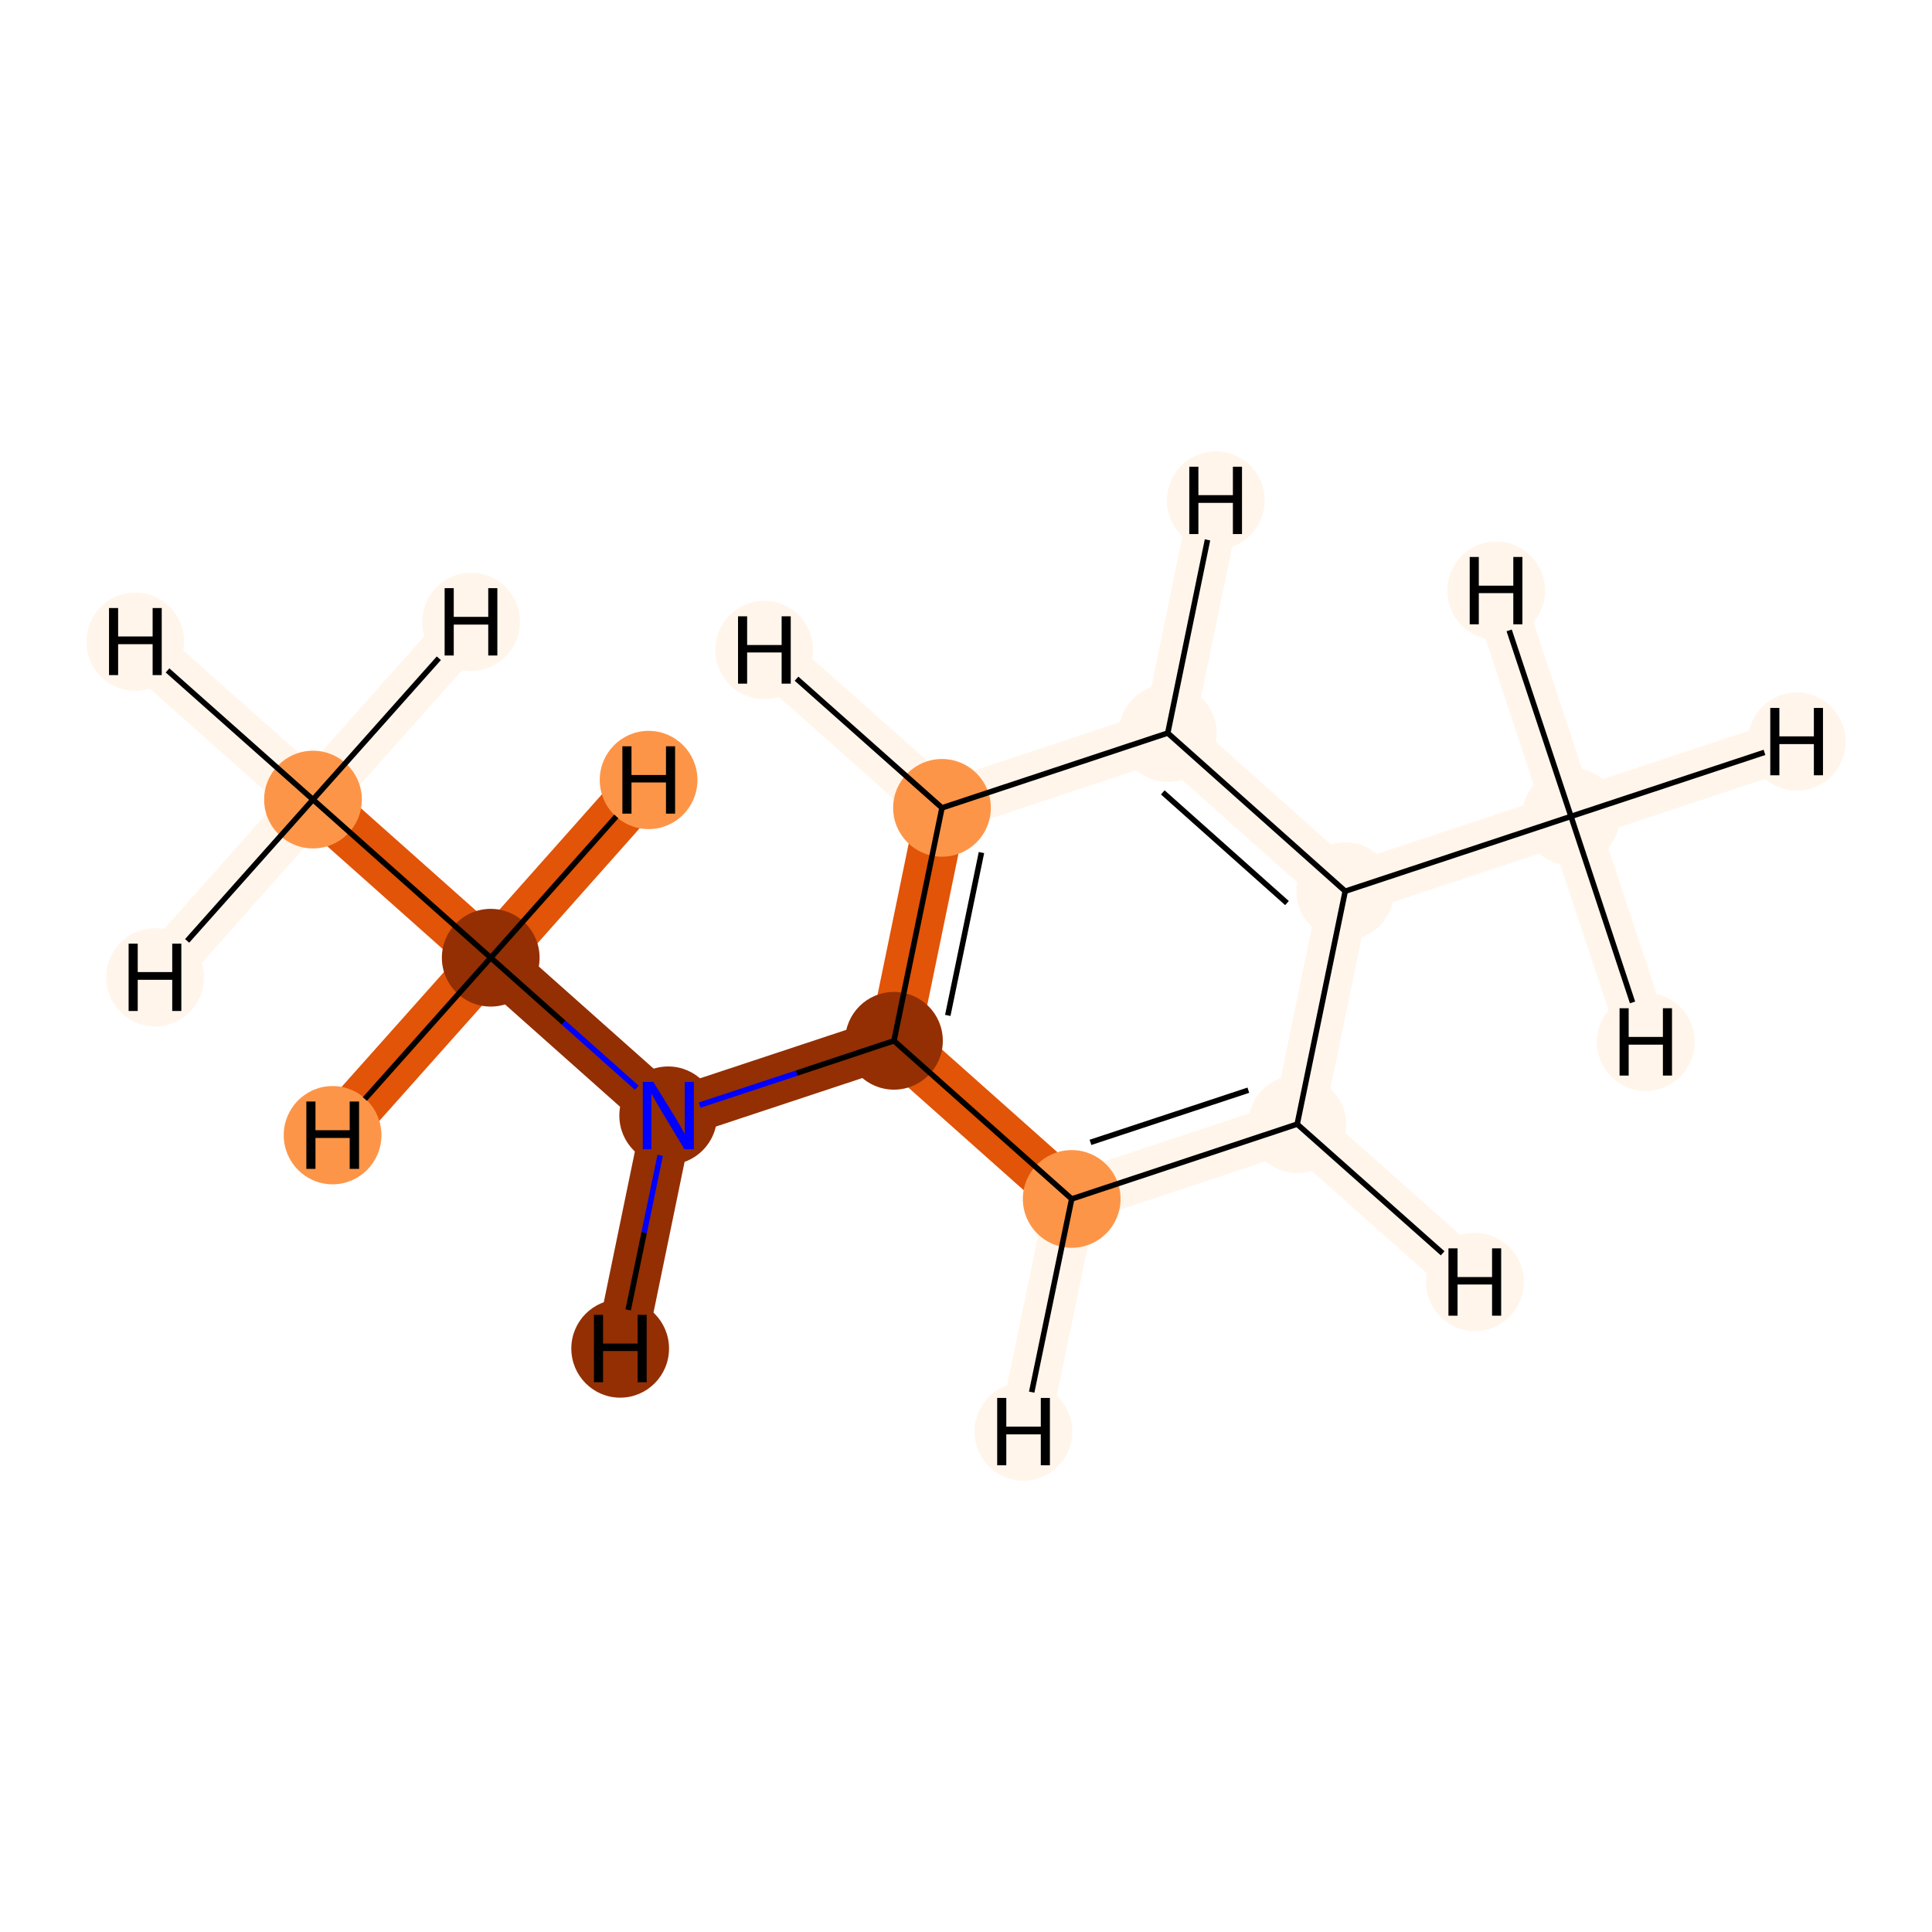 <?xml version='1.0' encoding='iso-8859-1'?>
<svg version='1.1' baseProfile='full'
              xmlns='http://www.w3.org/2000/svg'
                      xmlns:rdkit='http://www.rdkit.org/xml'
                      xmlns:xlink='http://www.w3.org/1999/xlink'
                  xml:space='preserve'
width='700px' height='700px' viewBox='0 0 700 700'>
<!-- END OF HEADER -->
<rect style='opacity:1.0;fill:#FFFFFF;stroke:none' width='700.0' height='700.0' x='0.0' y='0.0'> </rect>
<path d='M 113.4,289.7 L 177.8,347.0' style='fill:none;fill-rule:evenodd;stroke:#E25407;stroke-width:18.4px;stroke-linecap:butt;stroke-linejoin:miter;stroke-opacity:1' />
<path d='M 113.4,289.7 L 49.0,232.5' style='fill:none;fill-rule:evenodd;stroke:#FFF5EB;stroke-width:18.4px;stroke-linecap:butt;stroke-linejoin:miter;stroke-opacity:1' />
<path d='M 113.4,289.7 L 170.7,225.3' style='fill:none;fill-rule:evenodd;stroke:#FFF5EB;stroke-width:18.4px;stroke-linecap:butt;stroke-linejoin:miter;stroke-opacity:1' />
<path d='M 113.4,289.7 L 56.2,354.1' style='fill:none;fill-rule:evenodd;stroke:#FFF5EB;stroke-width:18.4px;stroke-linecap:butt;stroke-linejoin:miter;stroke-opacity:1' />
<path d='M 177.8,347.0 L 242.1,404.2' style='fill:none;fill-rule:evenodd;stroke:#932F03;stroke-width:18.4px;stroke-linecap:butt;stroke-linejoin:miter;stroke-opacity:1' />
<path d='M 177.8,347.0 L 235.0,282.6' style='fill:none;fill-rule:evenodd;stroke:#E25407;stroke-width:18.4px;stroke-linecap:butt;stroke-linejoin:miter;stroke-opacity:1' />
<path d='M 177.8,347.0 L 120.5,411.3' style='fill:none;fill-rule:evenodd;stroke:#E25407;stroke-width:18.4px;stroke-linecap:butt;stroke-linejoin:miter;stroke-opacity:1' />
<path d='M 242.1,404.2 L 323.9,377.1' style='fill:none;fill-rule:evenodd;stroke:#932F03;stroke-width:18.4px;stroke-linecap:butt;stroke-linejoin:miter;stroke-opacity:1' />
<path d='M 242.1,404.2 L 224.7,488.6' style='fill:none;fill-rule:evenodd;stroke:#932F03;stroke-width:18.4px;stroke-linecap:butt;stroke-linejoin:miter;stroke-opacity:1' />
<path d='M 323.9,377.1 L 341.3,292.7' style='fill:none;fill-rule:evenodd;stroke:#E25407;stroke-width:18.4px;stroke-linecap:butt;stroke-linejoin:miter;stroke-opacity:1' />
<path d='M 323.9,377.1 L 388.3,434.4' style='fill:none;fill-rule:evenodd;stroke:#E25407;stroke-width:18.4px;stroke-linecap:butt;stroke-linejoin:miter;stroke-opacity:1' />
<path d='M 341.3,292.7 L 423.1,265.6' style='fill:none;fill-rule:evenodd;stroke:#FFF5EB;stroke-width:18.4px;stroke-linecap:butt;stroke-linejoin:miter;stroke-opacity:1' />
<path d='M 341.3,292.7 L 276.9,235.5' style='fill:none;fill-rule:evenodd;stroke:#FFF5EB;stroke-width:18.4px;stroke-linecap:butt;stroke-linejoin:miter;stroke-opacity:1' />
<path d='M 423.1,265.6 L 487.4,322.9' style='fill:none;fill-rule:evenodd;stroke:#FFF5EB;stroke-width:18.4px;stroke-linecap:butt;stroke-linejoin:miter;stroke-opacity:1' />
<path d='M 423.1,265.6 L 440.5,181.3' style='fill:none;fill-rule:evenodd;stroke:#FFF5EB;stroke-width:18.4px;stroke-linecap:butt;stroke-linejoin:miter;stroke-opacity:1' />
<path d='M 487.4,322.9 L 470.0,407.3' style='fill:none;fill-rule:evenodd;stroke:#FFF5EB;stroke-width:18.4px;stroke-linecap:butt;stroke-linejoin:miter;stroke-opacity:1' />
<path d='M 487.4,322.9 L 569.2,295.8' style='fill:none;fill-rule:evenodd;stroke:#FFF5EB;stroke-width:18.4px;stroke-linecap:butt;stroke-linejoin:miter;stroke-opacity:1' />
<path d='M 470.0,407.3 L 388.3,434.4' style='fill:none;fill-rule:evenodd;stroke:#FFF5EB;stroke-width:18.4px;stroke-linecap:butt;stroke-linejoin:miter;stroke-opacity:1' />
<path d='M 470.0,407.3 L 534.4,464.5' style='fill:none;fill-rule:evenodd;stroke:#FFF5EB;stroke-width:18.4px;stroke-linecap:butt;stroke-linejoin:miter;stroke-opacity:1' />
<path d='M 388.3,434.4 L 370.8,518.7' style='fill:none;fill-rule:evenodd;stroke:#FFF5EB;stroke-width:18.4px;stroke-linecap:butt;stroke-linejoin:miter;stroke-opacity:1' />
<path d='M 569.2,295.8 L 651.0,268.7' style='fill:none;fill-rule:evenodd;stroke:#FFF5EB;stroke-width:18.4px;stroke-linecap:butt;stroke-linejoin:miter;stroke-opacity:1' />
<path d='M 569.2,295.8 L 596.3,377.5' style='fill:none;fill-rule:evenodd;stroke:#FFF5EB;stroke-width:18.4px;stroke-linecap:butt;stroke-linejoin:miter;stroke-opacity:1' />
<path d='M 569.2,295.8 L 542.1,214.0' style='fill:none;fill-rule:evenodd;stroke:#FFF5EB;stroke-width:18.4px;stroke-linecap:butt;stroke-linejoin:miter;stroke-opacity:1' />
<ellipse cx='113.4' cy='289.7' rx='17.2' ry='17.2'  style='fill:#FD9548;fill-rule:evenodd;stroke:#FD9548;stroke-width:1.0px;stroke-linecap:butt;stroke-linejoin:miter;stroke-opacity:1' />
<ellipse cx='177.8' cy='347.0' rx='17.2' ry='17.2'  style='fill:#932F03;fill-rule:evenodd;stroke:#932F03;stroke-width:1.0px;stroke-linecap:butt;stroke-linejoin:miter;stroke-opacity:1' />
<ellipse cx='242.1' cy='404.2' rx='17.2' ry='17.3'  style='fill:#932F03;fill-rule:evenodd;stroke:#932F03;stroke-width:1.0px;stroke-linecap:butt;stroke-linejoin:miter;stroke-opacity:1' />
<ellipse cx='323.9' cy='377.1' rx='17.2' ry='17.2'  style='fill:#932F03;fill-rule:evenodd;stroke:#932F03;stroke-width:1.0px;stroke-linecap:butt;stroke-linejoin:miter;stroke-opacity:1' />
<ellipse cx='341.3' cy='292.7' rx='17.2' ry='17.2'  style='fill:#FD9548;fill-rule:evenodd;stroke:#FD9548;stroke-width:1.0px;stroke-linecap:butt;stroke-linejoin:miter;stroke-opacity:1' />
<ellipse cx='423.1' cy='265.6' rx='17.2' ry='17.2'  style='fill:#FFF5EB;fill-rule:evenodd;stroke:#FFF5EB;stroke-width:1.0px;stroke-linecap:butt;stroke-linejoin:miter;stroke-opacity:1' />
<ellipse cx='487.4' cy='322.9' rx='17.2' ry='17.2'  style='fill:#FFF5EB;fill-rule:evenodd;stroke:#FFF5EB;stroke-width:1.0px;stroke-linecap:butt;stroke-linejoin:miter;stroke-opacity:1' />
<ellipse cx='470.0' cy='407.3' rx='17.2' ry='17.2'  style='fill:#FFF5EB;fill-rule:evenodd;stroke:#FFF5EB;stroke-width:1.0px;stroke-linecap:butt;stroke-linejoin:miter;stroke-opacity:1' />
<ellipse cx='388.3' cy='434.4' rx='17.2' ry='17.2'  style='fill:#FD9548;fill-rule:evenodd;stroke:#FD9548;stroke-width:1.0px;stroke-linecap:butt;stroke-linejoin:miter;stroke-opacity:1' />
<ellipse cx='569.2' cy='295.8' rx='17.2' ry='17.2'  style='fill:#FFF5EB;fill-rule:evenodd;stroke:#FFF5EB;stroke-width:1.0px;stroke-linecap:butt;stroke-linejoin:miter;stroke-opacity:1' />
<ellipse cx='49.0' cy='232.5' rx='17.2' ry='17.3'  style='fill:#FFF5EB;fill-rule:evenodd;stroke:#FFF5EB;stroke-width:1.0px;stroke-linecap:butt;stroke-linejoin:miter;stroke-opacity:1' />
<ellipse cx='170.7' cy='225.3' rx='17.2' ry='17.3'  style='fill:#FFF5EB;fill-rule:evenodd;stroke:#FFF5EB;stroke-width:1.0px;stroke-linecap:butt;stroke-linejoin:miter;stroke-opacity:1' />
<ellipse cx='56.2' cy='354.1' rx='17.2' ry='17.3'  style='fill:#FFF5EB;fill-rule:evenodd;stroke:#FFF5EB;stroke-width:1.0px;stroke-linecap:butt;stroke-linejoin:miter;stroke-opacity:1' />
<ellipse cx='235.0' cy='282.6' rx='17.2' ry='17.3'  style='fill:#FD9548;fill-rule:evenodd;stroke:#FD9548;stroke-width:1.0px;stroke-linecap:butt;stroke-linejoin:miter;stroke-opacity:1' />
<ellipse cx='120.5' cy='411.3' rx='17.2' ry='17.3'  style='fill:#FD9548;fill-rule:evenodd;stroke:#FD9548;stroke-width:1.0px;stroke-linecap:butt;stroke-linejoin:miter;stroke-opacity:1' />
<ellipse cx='224.7' cy='488.6' rx='17.2' ry='17.3'  style='fill:#932F03;fill-rule:evenodd;stroke:#932F03;stroke-width:1.0px;stroke-linecap:butt;stroke-linejoin:miter;stroke-opacity:1' />
<ellipse cx='276.9' cy='235.5' rx='17.2' ry='17.3'  style='fill:#FFF5EB;fill-rule:evenodd;stroke:#FFF5EB;stroke-width:1.0px;stroke-linecap:butt;stroke-linejoin:miter;stroke-opacity:1' />
<ellipse cx='440.5' cy='181.3' rx='17.2' ry='17.3'  style='fill:#FFF5EB;fill-rule:evenodd;stroke:#FFF5EB;stroke-width:1.0px;stroke-linecap:butt;stroke-linejoin:miter;stroke-opacity:1' />
<ellipse cx='534.4' cy='464.5' rx='17.2' ry='17.3'  style='fill:#FFF5EB;fill-rule:evenodd;stroke:#FFF5EB;stroke-width:1.0px;stroke-linecap:butt;stroke-linejoin:miter;stroke-opacity:1' />
<ellipse cx='370.8' cy='518.7' rx='17.2' ry='17.3'  style='fill:#FFF5EB;fill-rule:evenodd;stroke:#FFF5EB;stroke-width:1.0px;stroke-linecap:butt;stroke-linejoin:miter;stroke-opacity:1' />
<ellipse cx='651.0' cy='268.7' rx='17.2' ry='17.3'  style='fill:#FFF5EB;fill-rule:evenodd;stroke:#FFF5EB;stroke-width:1.0px;stroke-linecap:butt;stroke-linejoin:miter;stroke-opacity:1' />
<ellipse cx='596.3' cy='377.5' rx='17.2' ry='17.3'  style='fill:#FFF5EB;fill-rule:evenodd;stroke:#FFF5EB;stroke-width:1.0px;stroke-linecap:butt;stroke-linejoin:miter;stroke-opacity:1' />
<ellipse cx='542.1' cy='214.0' rx='17.2' ry='17.3'  style='fill:#FFF5EB;fill-rule:evenodd;stroke:#FFF5EB;stroke-width:1.0px;stroke-linecap:butt;stroke-linejoin:miter;stroke-opacity:1' />
<path class='bond-0 atom-0 atom-1' d='M 113.4,289.7 L 177.8,347.0' style='fill:none;fill-rule:evenodd;stroke:#000000;stroke-width:2.0px;stroke-linecap:butt;stroke-linejoin:miter;stroke-opacity:1' />
<path class='bond-10 atom-0 atom-10' d='M 113.4,289.7 L 60.7,242.9' style='fill:none;fill-rule:evenodd;stroke:#000000;stroke-width:2.0px;stroke-linecap:butt;stroke-linejoin:miter;stroke-opacity:1' />
<path class='bond-11 atom-0 atom-11' d='M 113.4,289.7 L 159.0,238.5' style='fill:none;fill-rule:evenodd;stroke:#000000;stroke-width:2.0px;stroke-linecap:butt;stroke-linejoin:miter;stroke-opacity:1' />
<path class='bond-12 atom-0 atom-12' d='M 113.4,289.7 L 67.8,340.9' style='fill:none;fill-rule:evenodd;stroke:#000000;stroke-width:2.0px;stroke-linecap:butt;stroke-linejoin:miter;stroke-opacity:1' />
<path class='bond-1 atom-1 atom-2' d='M 177.8,347.0 L 204.2,370.5' style='fill:none;fill-rule:evenodd;stroke:#000000;stroke-width:2.0px;stroke-linecap:butt;stroke-linejoin:miter;stroke-opacity:1' />
<path class='bond-1 atom-1 atom-2' d='M 204.2,370.5 L 230.7,394.1' style='fill:none;fill-rule:evenodd;stroke:#0000FF;stroke-width:2.0px;stroke-linecap:butt;stroke-linejoin:miter;stroke-opacity:1' />
<path class='bond-13 atom-1 atom-13' d='M 177.8,347.0 L 223.3,295.8' style='fill:none;fill-rule:evenodd;stroke:#000000;stroke-width:2.0px;stroke-linecap:butt;stroke-linejoin:miter;stroke-opacity:1' />
<path class='bond-14 atom-1 atom-14' d='M 177.8,347.0 L 132.2,398.2' style='fill:none;fill-rule:evenodd;stroke:#000000;stroke-width:2.0px;stroke-linecap:butt;stroke-linejoin:miter;stroke-opacity:1' />
<path class='bond-2 atom-2 atom-3' d='M 253.5,400.4 L 288.7,388.8' style='fill:none;fill-rule:evenodd;stroke:#0000FF;stroke-width:2.0px;stroke-linecap:butt;stroke-linejoin:miter;stroke-opacity:1' />
<path class='bond-2 atom-2 atom-3' d='M 288.7,388.8 L 323.9,377.1' style='fill:none;fill-rule:evenodd;stroke:#000000;stroke-width:2.0px;stroke-linecap:butt;stroke-linejoin:miter;stroke-opacity:1' />
<path class='bond-15 atom-2 atom-15' d='M 239.2,418.6 L 233.4,446.6' style='fill:none;fill-rule:evenodd;stroke:#0000FF;stroke-width:2.0px;stroke-linecap:butt;stroke-linejoin:miter;stroke-opacity:1' />
<path class='bond-15 atom-2 atom-15' d='M 233.4,446.6 L 227.6,474.6' style='fill:none;fill-rule:evenodd;stroke:#000000;stroke-width:2.0px;stroke-linecap:butt;stroke-linejoin:miter;stroke-opacity:1' />
<path class='bond-3 atom-3 atom-4' d='M 323.9,377.1 L 341.3,292.7' style='fill:none;fill-rule:evenodd;stroke:#000000;stroke-width:2.0px;stroke-linecap:butt;stroke-linejoin:miter;stroke-opacity:1' />
<path class='bond-3 atom-3 atom-4' d='M 343.4,367.9 L 355.6,308.9' style='fill:none;fill-rule:evenodd;stroke:#000000;stroke-width:2.0px;stroke-linecap:butt;stroke-linejoin:miter;stroke-opacity:1' />
<path class='bond-9 atom-8 atom-3' d='M 388.3,434.4 L 323.9,377.1' style='fill:none;fill-rule:evenodd;stroke:#000000;stroke-width:2.0px;stroke-linecap:butt;stroke-linejoin:miter;stroke-opacity:1' />
<path class='bond-4 atom-4 atom-5' d='M 341.3,292.7 L 423.1,265.6' style='fill:none;fill-rule:evenodd;stroke:#000000;stroke-width:2.0px;stroke-linecap:butt;stroke-linejoin:miter;stroke-opacity:1' />
<path class='bond-16 atom-4 atom-16' d='M 341.3,292.7 L 288.6,245.9' style='fill:none;fill-rule:evenodd;stroke:#000000;stroke-width:2.0px;stroke-linecap:butt;stroke-linejoin:miter;stroke-opacity:1' />
<path class='bond-5 atom-5 atom-6' d='M 423.1,265.6 L 487.4,322.9' style='fill:none;fill-rule:evenodd;stroke:#000000;stroke-width:2.0px;stroke-linecap:butt;stroke-linejoin:miter;stroke-opacity:1' />
<path class='bond-5 atom-5 atom-6' d='M 421.3,287.1 L 466.3,327.2' style='fill:none;fill-rule:evenodd;stroke:#000000;stroke-width:2.0px;stroke-linecap:butt;stroke-linejoin:miter;stroke-opacity:1' />
<path class='bond-17 atom-5 atom-17' d='M 423.1,265.6 L 437.5,195.6' style='fill:none;fill-rule:evenodd;stroke:#000000;stroke-width:2.0px;stroke-linecap:butt;stroke-linejoin:miter;stroke-opacity:1' />
<path class='bond-6 atom-6 atom-7' d='M 487.4,322.9 L 470.0,407.3' style='fill:none;fill-rule:evenodd;stroke:#000000;stroke-width:2.0px;stroke-linecap:butt;stroke-linejoin:miter;stroke-opacity:1' />
<path class='bond-8 atom-6 atom-9' d='M 487.4,322.9 L 569.2,295.8' style='fill:none;fill-rule:evenodd;stroke:#000000;stroke-width:2.0px;stroke-linecap:butt;stroke-linejoin:miter;stroke-opacity:1' />
<path class='bond-7 atom-7 atom-8' d='M 470.0,407.3 L 388.3,434.4' style='fill:none;fill-rule:evenodd;stroke:#000000;stroke-width:2.0px;stroke-linecap:butt;stroke-linejoin:miter;stroke-opacity:1' />
<path class='bond-7 atom-7 atom-8' d='M 452.3,395.0 L 395.1,413.9' style='fill:none;fill-rule:evenodd;stroke:#000000;stroke-width:2.0px;stroke-linecap:butt;stroke-linejoin:miter;stroke-opacity:1' />
<path class='bond-18 atom-7 atom-18' d='M 470.0,407.3 L 522.7,454.1' style='fill:none;fill-rule:evenodd;stroke:#000000;stroke-width:2.0px;stroke-linecap:butt;stroke-linejoin:miter;stroke-opacity:1' />
<path class='bond-19 atom-8 atom-19' d='M 388.3,434.4 L 373.8,504.4' style='fill:none;fill-rule:evenodd;stroke:#000000;stroke-width:2.0px;stroke-linecap:butt;stroke-linejoin:miter;stroke-opacity:1' />
<path class='bond-20 atom-9 atom-20' d='M 569.2,295.8 L 639.3,272.6' style='fill:none;fill-rule:evenodd;stroke:#000000;stroke-width:2.0px;stroke-linecap:butt;stroke-linejoin:miter;stroke-opacity:1' />
<path class='bond-21 atom-9 atom-21' d='M 569.2,295.8 L 591.5,363.2' style='fill:none;fill-rule:evenodd;stroke:#000000;stroke-width:2.0px;stroke-linecap:butt;stroke-linejoin:miter;stroke-opacity:1' />
<path class='bond-22 atom-9 atom-22' d='M 569.2,295.8 L 546.8,228.4' style='fill:none;fill-rule:evenodd;stroke:#000000;stroke-width:2.0px;stroke-linecap:butt;stroke-linejoin:miter;stroke-opacity:1' />
<path  class='atom-2' d='M 236.7 392.0
L 244.7 404.9
Q 245.5 406.2, 246.8 408.5
Q 248.1 410.8, 248.1 411.0
L 248.1 392.0
L 251.4 392.0
L 251.4 416.4
L 248.0 416.4
L 239.5 402.3
Q 238.5 400.6, 237.4 398.7
Q 236.4 396.8, 236.0 396.3
L 236.0 416.4
L 232.9 416.4
L 232.9 392.0
L 236.7 392.0
' fill='#0000FF'/>
<path  class='atom-10' d='M 39.5 220.3
L 42.8 220.3
L 42.8 230.6
L 55.3 230.6
L 55.3 220.3
L 58.6 220.3
L 58.6 244.6
L 55.3 244.6
L 55.3 233.4
L 42.8 233.4
L 42.8 244.6
L 39.5 244.6
L 39.5 220.3
' fill='#000000'/>
<path  class='atom-11' d='M 161.1 213.1
L 164.4 213.1
L 164.4 223.5
L 176.9 223.5
L 176.9 213.1
L 180.2 213.1
L 180.2 237.5
L 176.9 237.5
L 176.9 226.3
L 164.4 226.3
L 164.4 237.5
L 161.1 237.5
L 161.1 213.1
' fill='#000000'/>
<path  class='atom-12' d='M 46.6 341.9
L 49.9 341.9
L 49.9 352.2
L 62.4 352.2
L 62.4 341.9
L 65.7 341.9
L 65.7 366.3
L 62.4 366.3
L 62.4 355.0
L 49.9 355.0
L 49.9 366.3
L 46.6 366.3
L 46.6 341.9
' fill='#000000'/>
<path  class='atom-13' d='M 225.5 270.4
L 228.8 270.4
L 228.8 280.8
L 241.3 280.8
L 241.3 270.4
L 244.6 270.4
L 244.6 294.8
L 241.3 294.8
L 241.3 283.5
L 228.8 283.5
L 228.8 294.8
L 225.5 294.8
L 225.5 270.4
' fill='#000000'/>
<path  class='atom-14' d='M 111.0 399.1
L 114.3 399.1
L 114.3 409.5
L 126.7 409.5
L 126.7 399.1
L 130.1 399.1
L 130.1 423.5
L 126.7 423.5
L 126.7 412.3
L 114.3 412.3
L 114.3 423.5
L 111.0 423.5
L 111.0 399.1
' fill='#000000'/>
<path  class='atom-15' d='M 215.2 476.4
L 218.5 476.4
L 218.5 486.8
L 231.0 486.8
L 231.0 476.4
L 234.3 476.4
L 234.3 500.8
L 231.0 500.8
L 231.0 489.5
L 218.5 489.5
L 218.5 500.8
L 215.2 500.8
L 215.2 476.4
' fill='#000000'/>
<path  class='atom-16' d='M 267.4 223.3
L 270.7 223.3
L 270.7 233.7
L 283.2 233.7
L 283.2 223.3
L 286.5 223.3
L 286.5 247.7
L 283.2 247.7
L 283.2 236.4
L 270.7 236.4
L 270.7 247.7
L 267.4 247.7
L 267.4 223.3
' fill='#000000'/>
<path  class='atom-17' d='M 430.9 169.1
L 434.2 169.1
L 434.2 179.4
L 446.7 179.4
L 446.7 169.1
L 450.0 169.1
L 450.0 193.5
L 446.7 193.5
L 446.7 182.2
L 434.2 182.2
L 434.2 193.5
L 430.9 193.5
L 430.9 169.1
' fill='#000000'/>
<path  class='atom-18' d='M 524.8 452.3
L 528.1 452.3
L 528.1 462.7
L 540.6 462.7
L 540.6 452.3
L 543.9 452.3
L 543.9 476.7
L 540.6 476.7
L 540.6 465.4
L 528.1 465.4
L 528.1 476.7
L 524.8 476.7
L 524.8 452.3
' fill='#000000'/>
<path  class='atom-19' d='M 361.3 506.5
L 364.6 506.5
L 364.6 516.9
L 377.1 516.9
L 377.1 506.5
L 380.4 506.5
L 380.4 530.9
L 377.1 530.9
L 377.1 519.7
L 364.6 519.7
L 364.6 530.9
L 361.3 530.9
L 361.3 506.5
' fill='#000000'/>
<path  class='atom-20' d='M 641.4 256.5
L 644.7 256.5
L 644.7 266.8
L 657.2 266.8
L 657.2 256.5
L 660.5 256.5
L 660.5 280.9
L 657.2 280.9
L 657.2 269.6
L 644.7 269.6
L 644.7 280.9
L 641.4 280.9
L 641.4 256.5
' fill='#000000'/>
<path  class='atom-21' d='M 586.8 365.3
L 590.1 365.3
L 590.1 375.7
L 602.5 375.7
L 602.5 365.3
L 605.8 365.3
L 605.8 389.7
L 602.5 389.7
L 602.5 378.5
L 590.1 378.5
L 590.1 389.7
L 586.8 389.7
L 586.8 365.3
' fill='#000000'/>
<path  class='atom-22' d='M 532.5 201.8
L 535.8 201.8
L 535.8 212.2
L 548.3 212.2
L 548.3 201.8
L 551.6 201.8
L 551.6 226.2
L 548.3 226.2
L 548.3 214.9
L 535.8 214.9
L 535.8 226.2
L 532.5 226.2
L 532.5 201.8
' fill='#000000'/>
</svg>
